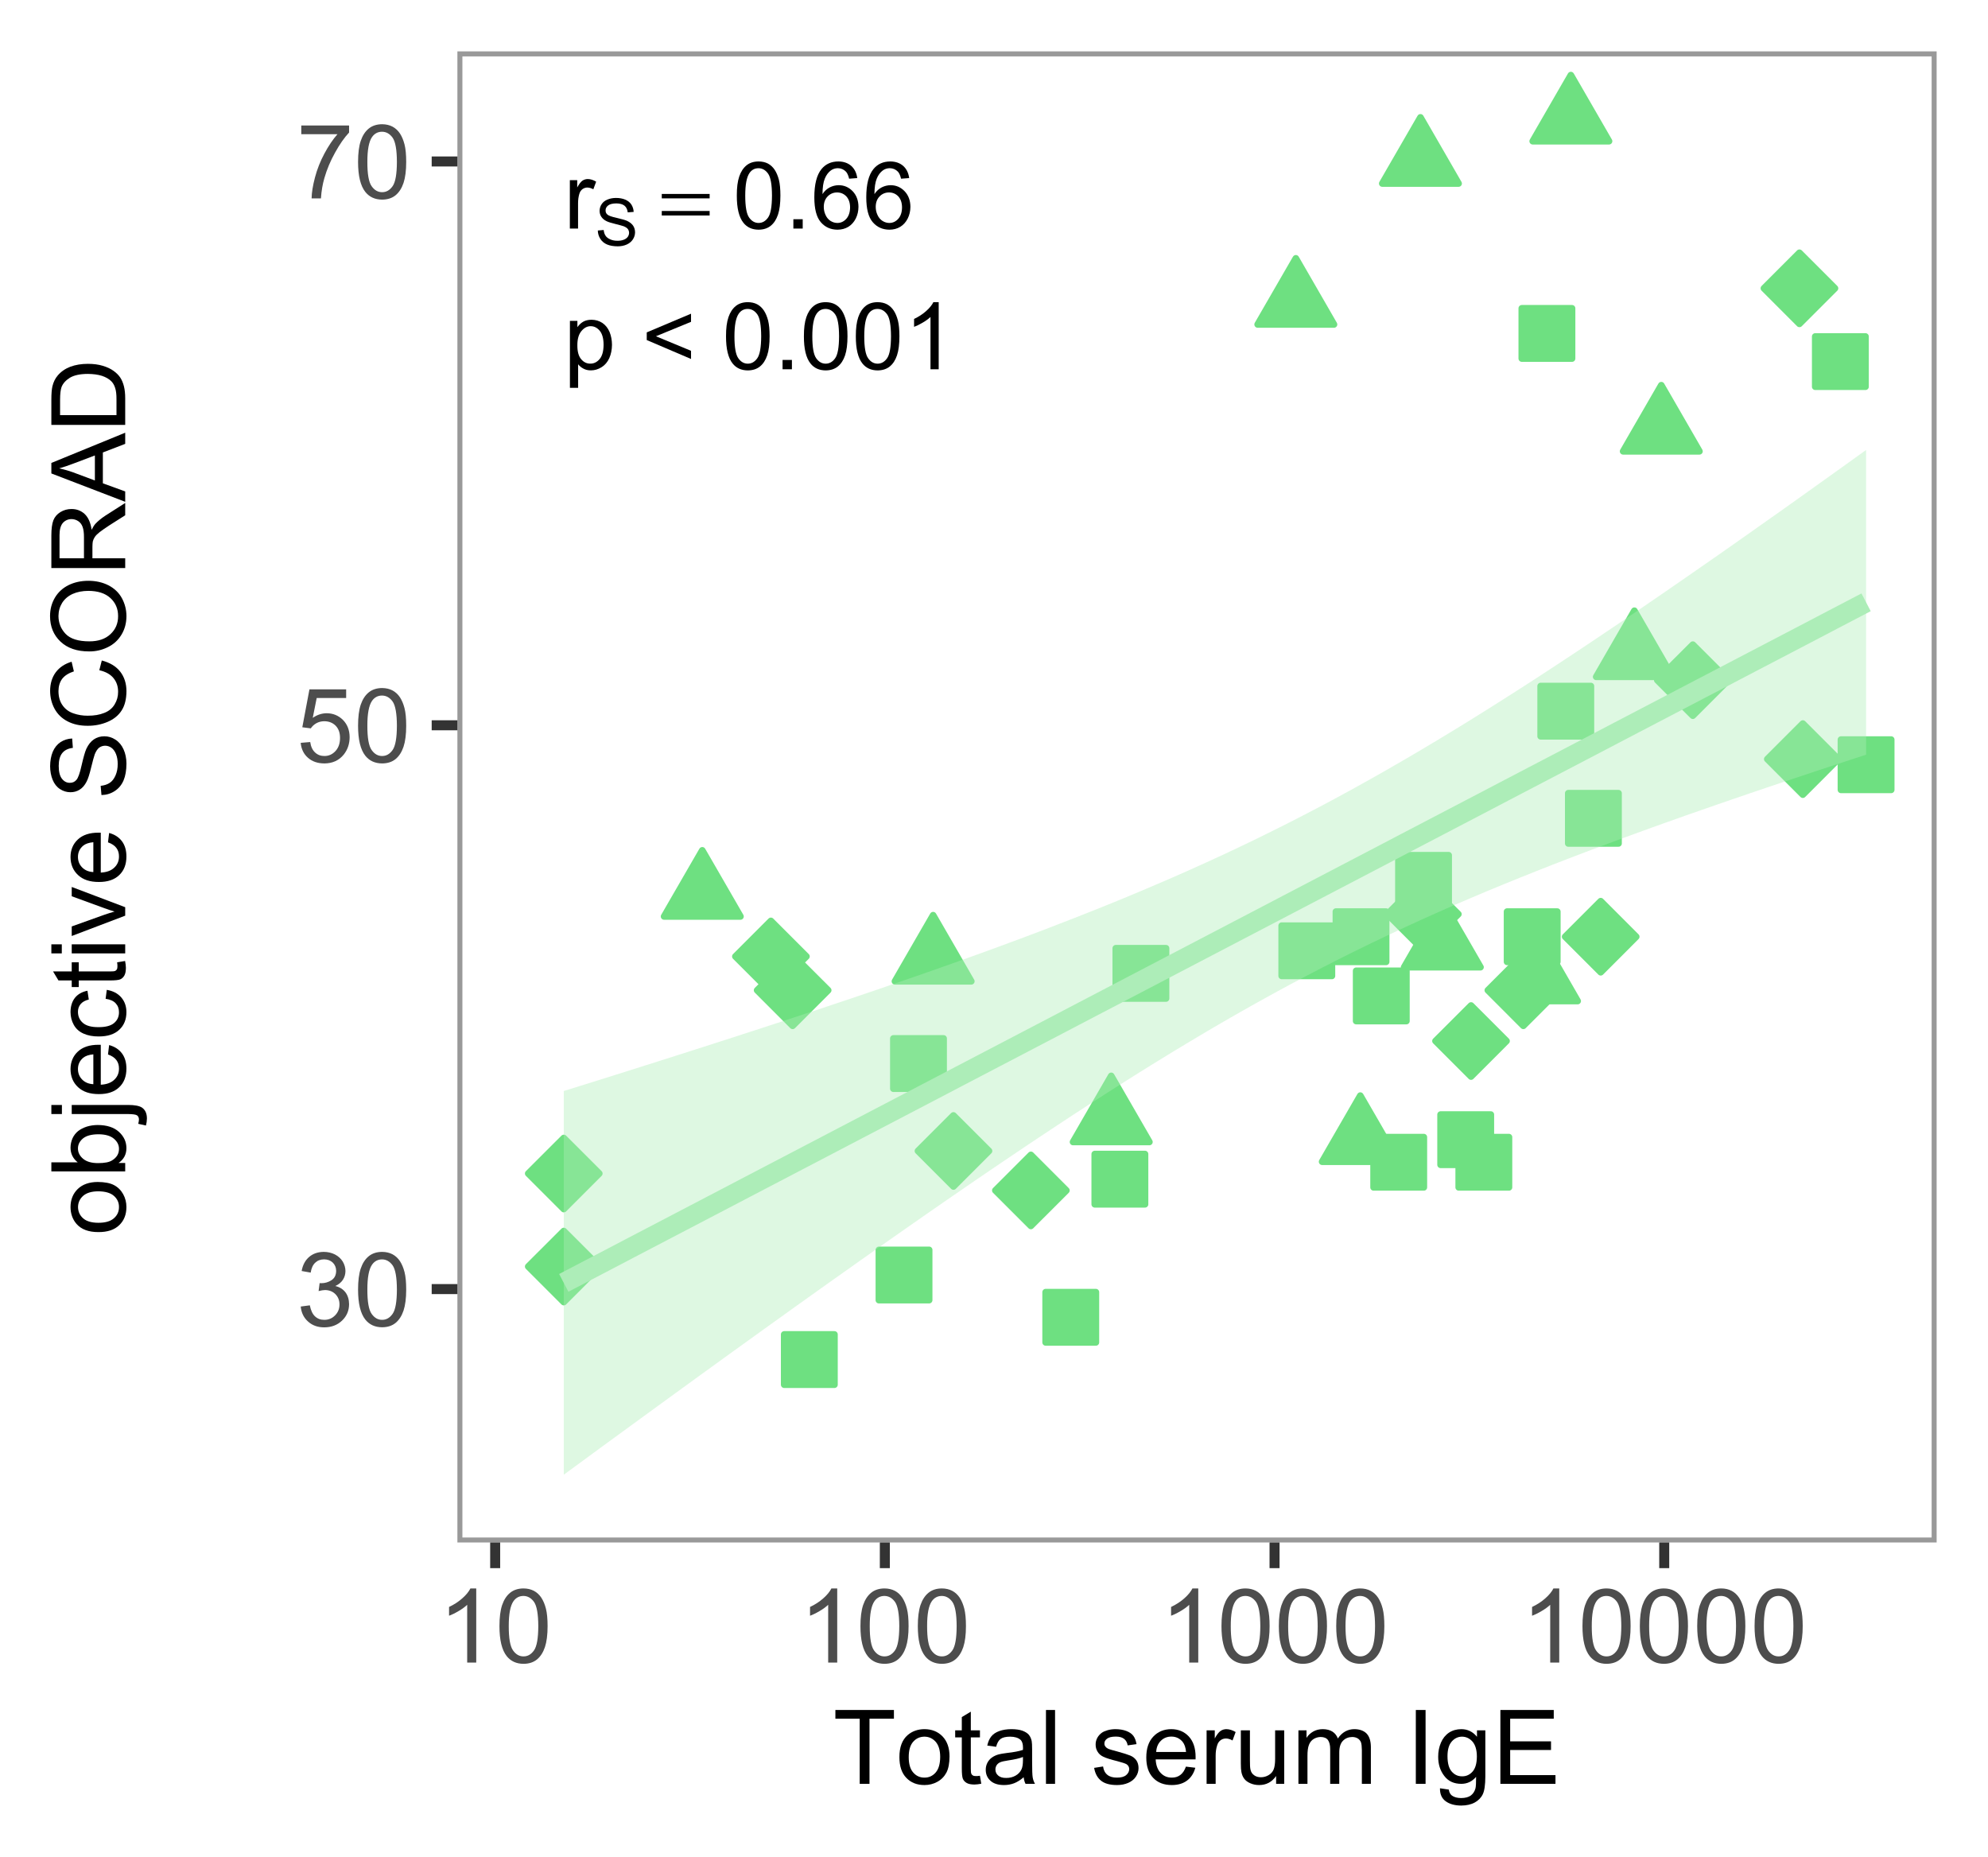 <?xml version="1.0" encoding="UTF-8"?>
<svg xmlns="http://www.w3.org/2000/svg" xmlns:xlink="http://www.w3.org/1999/xlink" width="212pt" height="198pt" viewBox="0 0 212 198" version="1.1">
<defs>
<g>
<symbol overflow="visible" id="glyph0-0">
<path style="stroke:none;" d="M 1.246 0 L 1.246 -6.223 L 6.223 -6.223 L 6.223 0 Z M 1.402 -0.156 L 6.07 -0.156 L 6.07 -6.07 L 1.402 -6.07 Z M 1.402 -0.156 "/>
</symbol>
<symbol overflow="visible" id="glyph0-1">
<path style="stroke:none;" d="M 0.648 0 L 0.648 -5.164 L 1.434 -5.164 L 1.434 -4.383 C 1.633 -4.746 1.816 -4.984 1.988 -5.105 C 2.156 -5.219 2.348 -5.277 2.555 -5.281 C 2.848 -5.277 3.145 -5.184 3.453 -5 L 3.152 -4.188 C 2.934 -4.309 2.719 -4.371 2.508 -4.375 C 2.316 -4.371 2.145 -4.312 1.992 -4.203 C 1.84 -4.086 1.73 -3.93 1.668 -3.727 C 1.57 -3.414 1.523 -3.07 1.523 -2.703 L 1.523 0 Z M 0.648 0 "/>
</symbol>
<symbol overflow="visible" id="glyph0-2">
<path style="stroke:none;" d="M 0.414 -3.516 C 0.41 -4.359 0.496 -5.035 0.672 -5.551 C 0.844 -6.059 1.102 -6.457 1.445 -6.738 C 1.785 -7.016 2.215 -7.152 2.738 -7.156 C 3.117 -7.152 3.453 -7.078 3.742 -6.926 C 4.027 -6.77 4.266 -6.547 4.457 -6.258 C 4.645 -5.969 4.793 -5.613 4.902 -5.199 C 5.008 -4.777 5.062 -4.219 5.062 -3.516 C 5.062 -2.68 4.977 -2.004 4.805 -1.488 C 4.633 -0.973 4.375 -0.574 4.031 -0.297 C 3.688 -0.02 3.254 0.117 2.738 0.121 C 2.047 0.117 1.508 -0.125 1.117 -0.617 C 0.645 -1.207 0.41 -2.176 0.414 -3.516 Z M 1.312 -3.516 C 1.312 -2.344 1.449 -1.562 1.723 -1.18 C 1.996 -0.789 2.332 -0.598 2.738 -0.598 C 3.137 -0.598 3.477 -0.789 3.75 -1.18 C 4.023 -1.566 4.16 -2.348 4.164 -3.516 C 4.16 -4.688 4.023 -5.465 3.75 -5.855 C 3.477 -6.238 3.133 -6.434 2.727 -6.434 C 2.32 -6.434 2 -6.262 1.766 -5.922 C 1.461 -5.484 1.312 -4.684 1.312 -3.516 Z M 1.312 -3.516 "/>
</symbol>
<symbol overflow="visible" id="glyph0-3">
<path style="stroke:none;" d="M 0.906 0 L 0.906 -0.996 L 1.902 -0.996 L 1.902 0 Z M 0.906 0 "/>
</symbol>
<symbol overflow="visible" id="glyph0-4">
<path style="stroke:none;" d="M 4.953 -5.383 L 4.086 -5.316 C 4.004 -5.656 3.895 -5.906 3.754 -6.062 C 3.516 -6.309 3.223 -6.434 2.879 -6.438 C 2.598 -6.434 2.355 -6.355 2.145 -6.203 C 1.867 -6 1.648 -5.707 1.492 -5.324 C 1.332 -4.938 1.25 -4.387 1.246 -3.676 C 1.453 -3.992 1.711 -4.23 2.02 -4.391 C 2.32 -4.543 2.641 -4.621 2.977 -4.625 C 3.559 -4.621 4.055 -4.406 4.465 -3.98 C 4.875 -3.547 5.078 -2.992 5.082 -2.316 C 5.078 -1.863 4.984 -1.449 4.793 -1.066 C 4.598 -0.684 4.332 -0.387 3.996 -0.184 C 3.66 0.02 3.277 0.117 2.848 0.121 C 2.117 0.117 1.52 -0.148 1.062 -0.684 C 0.602 -1.219 0.375 -2.102 0.375 -3.336 C 0.375 -4.711 0.629 -5.715 1.137 -6.34 C 1.582 -6.883 2.18 -7.152 2.934 -7.156 C 3.492 -7.152 3.949 -6.996 4.309 -6.684 C 4.664 -6.367 4.879 -5.934 4.953 -5.383 Z M 1.383 -2.309 C 1.383 -2.008 1.445 -1.719 1.574 -1.445 C 1.699 -1.168 1.879 -0.957 2.109 -0.812 C 2.34 -0.668 2.582 -0.598 2.836 -0.598 C 3.203 -0.598 3.52 -0.746 3.789 -1.043 C 4.051 -1.34 4.184 -1.746 4.188 -2.262 C 4.184 -2.754 4.051 -3.141 3.793 -3.426 C 3.527 -3.707 3.199 -3.848 2.801 -3.852 C 2.402 -3.848 2.066 -3.707 1.793 -3.426 C 1.52 -3.141 1.383 -2.77 1.383 -2.309 Z M 1.383 -2.309 "/>
</symbol>
<symbol overflow="visible" id="glyph0-5">
<path style="stroke:none;" d="M 0.656 1.98 L 0.656 -5.164 L 1.453 -5.164 L 1.453 -4.492 C 1.641 -4.754 1.852 -4.949 2.09 -5.082 C 2.324 -5.211 2.613 -5.277 2.953 -5.281 C 3.391 -5.277 3.777 -5.164 4.117 -4.941 C 4.453 -4.711 4.707 -4.391 4.883 -3.98 C 5.051 -3.562 5.137 -3.109 5.141 -2.621 C 5.137 -2.09 5.043 -1.613 4.855 -1.191 C 4.664 -0.766 4.387 -0.441 4.027 -0.219 C 3.664 0.008 3.285 0.117 2.887 0.117 C 2.594 0.117 2.332 0.059 2.102 -0.066 C 1.867 -0.188 1.676 -0.344 1.531 -0.535 L 1.531 1.98 Z M 1.449 -2.555 C 1.445 -1.887 1.582 -1.395 1.852 -1.078 C 2.121 -0.758 2.445 -0.598 2.828 -0.602 C 3.215 -0.598 3.547 -0.762 3.828 -1.094 C 4.102 -1.422 4.242 -1.934 4.246 -2.625 C 4.242 -3.281 4.105 -3.773 3.84 -4.102 C 3.566 -4.43 3.242 -4.594 2.867 -4.594 C 2.492 -4.594 2.164 -4.418 1.879 -4.07 C 1.59 -3.723 1.445 -3.219 1.449 -2.555 Z M 1.449 -2.555 "/>
</symbol>
<symbol overflow="visible" id="glyph0-6">
<path style="stroke:none;" d=""/>
</symbol>
<symbol overflow="visible" id="glyph0-7">
<path style="stroke:none;" d="M 0.543 -3.117 L 0.543 -3.934 L 5.266 -5.926 L 5.266 -5.059 L 1.523 -3.52 L 5.266 -1.969 L 5.266 -1.098 Z M 0.543 -3.117 "/>
</symbol>
<symbol overflow="visible" id="glyph0-8">
<path style="stroke:none;" d="M 3.711 0 L 2.836 0 L 2.836 -5.578 C 2.625 -5.375 2.348 -5.172 2.004 -4.973 C 1.66 -4.77 1.352 -4.621 1.086 -4.523 L 1.086 -5.367 C 1.57 -5.598 2 -5.875 2.367 -6.203 C 2.734 -6.527 2.992 -6.844 3.145 -7.156 L 3.711 -7.156 Z M 3.711 0 "/>
</symbol>
<symbol overflow="visible" id="glyph1-0">
<path style="stroke:none;" d="M 0.871 0 L 0.871 -4.355 L 4.355 -4.355 L 4.355 0 Z M 0.98 -0.109 L 4.246 -0.109 L 4.246 -4.246 L 0.98 -4.246 Z M 0.98 -0.109 "/>
</symbol>
<symbol overflow="visible" id="glyph1-1">
<path style="stroke:none;" d="M 0.312 -1.602 L 0.938 -1.656 C 0.965 -1.406 1.031 -1.203 1.141 -1.043 C 1.246 -0.883 1.414 -0.754 1.645 -0.656 C 1.867 -0.555 2.121 -0.504 2.41 -0.508 C 2.66 -0.504 2.883 -0.539 3.078 -0.617 C 3.266 -0.688 3.41 -0.793 3.508 -0.926 C 3.598 -1.059 3.645 -1.199 3.648 -1.355 C 3.645 -1.508 3.598 -1.645 3.512 -1.766 C 3.418 -1.879 3.27 -1.977 3.062 -2.059 C 2.926 -2.105 2.629 -2.188 2.176 -2.301 C 1.715 -2.41 1.395 -2.516 1.211 -2.613 C 0.973 -2.738 0.797 -2.891 0.68 -3.078 C 0.562 -3.258 0.504 -3.465 0.504 -3.699 C 0.504 -3.949 0.574 -4.188 0.719 -4.406 C 0.859 -4.625 1.066 -4.789 1.344 -4.902 C 1.617 -5.016 1.926 -5.074 2.262 -5.074 C 2.629 -5.074 2.953 -5.012 3.238 -4.895 C 3.52 -4.773 3.738 -4.602 3.891 -4.371 C 4.039 -4.137 4.121 -3.875 4.137 -3.586 L 3.504 -3.535 C 3.469 -3.848 3.352 -4.086 3.156 -4.25 C 2.957 -4.406 2.668 -4.488 2.289 -4.492 C 1.887 -4.488 1.594 -4.414 1.414 -4.273 C 1.227 -4.125 1.137 -3.949 1.141 -3.746 C 1.137 -3.562 1.203 -3.414 1.336 -3.301 C 1.461 -3.184 1.789 -3.066 2.328 -2.945 C 2.863 -2.824 3.234 -2.719 3.434 -2.629 C 3.723 -2.492 3.938 -2.32 4.078 -2.117 C 4.215 -1.91 4.281 -1.676 4.285 -1.41 C 4.281 -1.141 4.207 -0.891 4.055 -0.656 C 3.902 -0.422 3.684 -0.238 3.402 -0.109 C 3.117 0.02 2.797 0.082 2.441 0.086 C 1.984 0.082 1.605 0.02 1.305 -0.109 C 0.996 -0.238 0.758 -0.438 0.586 -0.703 C 0.414 -0.969 0.32 -1.266 0.312 -1.602 Z M 0.312 -1.602 "/>
</symbol>
<symbol overflow="visible" id="glyph2-0">
<path style="stroke:none;" d="M 0.5 0 L 0.5 -6.223 L 5.48 -6.223 L 5.48 0 Z M 0.656 -0.156 L 5.324 -0.156 L 5.324 -6.07 L 0.656 -6.07 Z M 0.656 -0.156 "/>
</symbol>
<symbol overflow="visible" id="glyph2-1">
<path style="stroke:none;" d="M 0.18 -3.691 L 5.285 -3.691 L 5.285 -3.219 L 0.18 -3.219 Z M 0.18 -1.875 L 5.285 -1.875 L 5.285 -1.395 L 0.18 -1.395 Z M 0.18 -1.875 "/>
</symbol>
<symbol overflow="visible" id="glyph3-0">
<path style="stroke:none;" d="M 1.375 0 L 1.375 -6.875 L 6.875 -6.875 L 6.875 0 Z M 1.547 -0.172 L 6.703 -0.172 L 6.703 -6.703 L 1.547 -6.703 Z M 1.547 -0.172 "/>
</symbol>
<symbol overflow="visible" id="glyph3-1">
<path style="stroke:none;" d="M 0.461 -2.078 L 1.43 -2.207 C 1.539 -1.656 1.727 -1.262 1.992 -1.023 C 2.258 -0.777 2.582 -0.656 2.969 -0.66 C 3.422 -0.656 3.805 -0.812 4.121 -1.133 C 4.434 -1.445 4.594 -1.836 4.594 -2.305 C 4.594 -2.742 4.445 -3.109 4.156 -3.402 C 3.863 -3.688 3.496 -3.832 3.051 -3.836 C 2.867 -3.832 2.641 -3.797 2.367 -3.727 L 2.477 -4.578 C 2.539 -4.566 2.59 -4.562 2.633 -4.566 C 3.039 -4.562 3.41 -4.672 3.742 -4.887 C 4.07 -5.102 4.234 -5.434 4.238 -5.883 C 4.234 -6.234 4.117 -6.527 3.879 -6.762 C 3.637 -6.992 3.324 -7.105 2.949 -7.109 C 2.566 -7.105 2.254 -6.988 2.008 -6.754 C 1.754 -6.516 1.594 -6.164 1.523 -5.695 L 0.559 -5.867 C 0.672 -6.508 0.941 -7.012 1.363 -7.371 C 1.781 -7.727 2.301 -7.902 2.926 -7.906 C 3.352 -7.902 3.75 -7.812 4.113 -7.629 C 4.473 -7.441 4.746 -7.188 4.941 -6.875 C 5.129 -6.555 5.227 -6.219 5.23 -5.859 C 5.227 -5.52 5.137 -5.207 4.957 -4.93 C 4.773 -4.648 4.504 -4.43 4.148 -4.266 C 4.609 -4.156 4.969 -3.93 5.23 -3.594 C 5.484 -3.254 5.613 -2.832 5.617 -2.324 C 5.613 -1.633 5.363 -1.051 4.863 -0.574 C 4.363 -0.098 3.73 0.141 2.965 0.141 C 2.273 0.141 1.699 -0.062 1.242 -0.477 C 0.785 -0.883 0.523 -1.418 0.461 -2.078 Z M 0.461 -2.078 "/>
</symbol>
<symbol overflow="visible" id="glyph3-2">
<path style="stroke:none;" d="M 0.457 -3.883 C 0.457 -4.812 0.551 -5.562 0.742 -6.133 C 0.934 -6.699 1.219 -7.137 1.598 -7.445 C 1.973 -7.75 2.449 -7.902 3.023 -7.906 C 3.445 -7.902 3.812 -7.816 4.133 -7.648 C 4.449 -7.477 4.715 -7.234 4.926 -6.914 C 5.133 -6.594 5.297 -6.203 5.414 -5.742 C 5.531 -5.281 5.59 -4.66 5.59 -3.883 C 5.59 -2.957 5.492 -2.211 5.305 -1.645 C 5.113 -1.078 4.832 -0.641 4.457 -0.332 C 4.078 -0.023 3.602 0.129 3.023 0.133 C 2.266 0.129 1.668 -0.141 1.234 -0.684 C 0.715 -1.336 0.457 -2.402 0.457 -3.883 Z M 1.449 -3.883 C 1.445 -2.59 1.598 -1.73 1.902 -1.301 C 2.203 -0.871 2.578 -0.656 3.023 -0.66 C 3.469 -0.656 3.84 -0.871 4.145 -1.305 C 4.441 -1.73 4.594 -2.59 4.598 -3.883 C 4.594 -5.176 4.441 -6.035 4.145 -6.465 C 3.84 -6.887 3.465 -7.102 3.012 -7.105 C 2.566 -7.102 2.211 -6.914 1.949 -6.543 C 1.613 -6.059 1.445 -5.172 1.449 -3.883 Z M 1.449 -3.883 "/>
</symbol>
<symbol overflow="visible" id="glyph3-3">
<path style="stroke:none;" d="M 0.457 -2.062 L 1.473 -2.148 C 1.543 -1.652 1.719 -1.281 1.996 -1.031 C 2.266 -0.781 2.594 -0.656 2.984 -0.66 C 3.445 -0.656 3.84 -0.832 4.168 -1.188 C 4.488 -1.535 4.652 -2 4.652 -2.582 C 4.652 -3.133 4.496 -3.566 4.188 -3.887 C 3.875 -4.203 3.469 -4.363 2.969 -4.367 C 2.656 -4.363 2.375 -4.293 2.125 -4.152 C 1.871 -4.008 1.676 -3.824 1.535 -3.605 L 0.629 -3.723 L 1.391 -7.766 L 5.305 -7.766 L 5.305 -6.844 L 2.164 -6.844 L 1.742 -4.727 C 2.211 -5.051 2.707 -5.215 3.227 -5.219 C 3.91 -5.215 4.488 -4.977 4.965 -4.504 C 5.434 -4.027 5.672 -3.414 5.676 -2.668 C 5.672 -1.953 5.465 -1.34 5.055 -0.82 C 4.547 -0.188 3.855 0.129 2.984 0.133 C 2.266 0.129 1.684 -0.07 1.234 -0.469 C 0.777 -0.867 0.52 -1.398 0.457 -2.062 Z M 0.457 -2.062 "/>
</symbol>
<symbol overflow="visible" id="glyph3-4">
<path style="stroke:none;" d="M 0.52 -6.844 L 0.52 -7.773 L 5.617 -7.773 L 5.617 -7.02 C 5.113 -6.484 4.617 -5.773 4.129 -4.891 C 3.633 -4.004 3.25 -3.094 2.984 -2.164 C 2.789 -1.5 2.668 -0.781 2.617 0 L 1.621 0 C 1.629 -0.617 1.75 -1.363 1.984 -2.246 C 2.215 -3.121 2.551 -3.969 2.988 -4.781 C 3.422 -5.594 3.883 -6.281 4.379 -6.844 Z M 0.52 -6.844 "/>
</symbol>
<symbol overflow="visible" id="glyph3-5">
<path style="stroke:none;" d="M 4.098 0 L 3.133 0 L 3.133 -6.16 C 2.895 -5.934 2.59 -5.711 2.215 -5.492 C 1.836 -5.266 1.496 -5.102 1.199 -4.996 L 1.199 -5.93 C 1.734 -6.184 2.207 -6.488 2.613 -6.852 C 3.02 -7.211 3.305 -7.562 3.477 -7.906 L 4.098 -7.906 Z M 4.098 0 "/>
</symbol>
<symbol overflow="visible" id="glyph3-6">
<path style="stroke:none;" d="M 2.852 0 L 2.852 -6.945 L 0.258 -6.945 L 0.258 -7.875 L 6.5 -7.875 L 6.5 -6.945 L 3.895 -6.945 L 3.895 0 Z M 2.852 0 "/>
</symbol>
<symbol overflow="visible" id="glyph3-7">
<path style="stroke:none;" d="M 0.367 -2.852 C 0.363 -3.906 0.656 -4.688 1.246 -5.199 C 1.734 -5.617 2.332 -5.828 3.039 -5.832 C 3.82 -5.828 4.461 -5.574 4.961 -5.062 C 5.457 -4.547 5.707 -3.836 5.711 -2.934 C 5.707 -2.195 5.598 -1.617 5.379 -1.199 C 5.156 -0.777 4.832 -0.449 4.414 -0.219 C 3.992 0.016 3.535 0.129 3.039 0.129 C 2.238 0.129 1.594 -0.125 1.105 -0.637 C 0.609 -1.148 0.363 -1.887 0.367 -2.852 Z M 1.359 -2.852 C 1.359 -2.121 1.516 -1.574 1.836 -1.211 C 2.152 -0.844 2.555 -0.66 3.039 -0.664 C 3.516 -0.66 3.914 -0.844 4.234 -1.211 C 4.551 -1.574 4.711 -2.133 4.715 -2.883 C 4.711 -3.586 4.551 -4.117 4.234 -4.484 C 3.91 -4.844 3.512 -5.027 3.039 -5.031 C 2.555 -5.027 2.152 -4.848 1.836 -4.488 C 1.516 -4.129 1.359 -3.582 1.359 -2.852 Z M 1.359 -2.852 "/>
</symbol>
<symbol overflow="visible" id="glyph3-8">
<path style="stroke:none;" d="M 2.836 -0.863 L 2.977 -0.012 C 2.703 0.043 2.457 0.07 2.246 0.074 C 1.891 0.07 1.621 0.02 1.43 -0.09 C 1.234 -0.199 1.098 -0.348 1.02 -0.527 C 0.941 -0.707 0.902 -1.086 0.902 -1.672 L 0.902 -4.953 L 0.195 -4.953 L 0.195 -5.703 L 0.902 -5.703 L 0.902 -7.117 L 1.863 -7.695 L 1.863 -5.703 L 2.836 -5.703 L 2.836 -4.953 L 1.863 -4.953 L 1.863 -1.617 C 1.863 -1.34 1.879 -1.16 1.914 -1.086 C 1.945 -1.004 2 -0.941 2.078 -0.898 C 2.152 -0.848 2.262 -0.824 2.41 -0.828 C 2.516 -0.824 2.66 -0.836 2.836 -0.863 Z M 2.836 -0.863 "/>
</symbol>
<symbol overflow="visible" id="glyph3-9">
<path style="stroke:none;" d="M 4.445 -0.703 C 4.086 -0.398 3.742 -0.184 3.414 -0.059 C 3.082 0.066 2.727 0.129 2.348 0.129 C 1.719 0.129 1.238 -0.023 0.902 -0.328 C 0.566 -0.633 0.398 -1.023 0.398 -1.504 C 0.398 -1.781 0.461 -2.035 0.586 -2.27 C 0.711 -2.496 0.875 -2.684 1.086 -2.824 C 1.289 -2.965 1.523 -3.07 1.781 -3.141 C 1.969 -3.191 2.254 -3.238 2.641 -3.289 C 3.418 -3.375 3.992 -3.488 4.367 -3.621 C 4.367 -3.754 4.371 -3.836 4.371 -3.871 C 4.371 -4.266 4.277 -4.543 4.098 -4.703 C 3.848 -4.918 3.48 -5.027 2.996 -5.031 C 2.539 -5.027 2.203 -4.949 1.988 -4.793 C 1.77 -4.633 1.609 -4.352 1.508 -3.949 L 0.562 -4.078 C 0.648 -4.48 0.789 -4.805 0.988 -5.055 C 1.184 -5.301 1.469 -5.492 1.844 -5.629 C 2.215 -5.762 2.645 -5.828 3.137 -5.832 C 3.621 -5.828 4.02 -5.773 4.324 -5.66 C 4.629 -5.543 4.852 -5.398 4.996 -5.227 C 5.137 -5.055 5.238 -4.836 5.297 -4.57 C 5.328 -4.406 5.344 -4.109 5.344 -3.68 L 5.344 -2.391 C 5.344 -1.492 5.363 -0.922 5.406 -0.684 C 5.445 -0.445 5.527 -0.219 5.648 0 L 4.641 0 C 4.539 -0.199 4.473 -0.434 4.445 -0.703 Z M 4.367 -2.863 C 4.012 -2.719 3.488 -2.598 2.789 -2.496 C 2.391 -2.438 2.105 -2.371 1.941 -2.301 C 1.773 -2.227 1.648 -2.121 1.562 -1.988 C 1.473 -1.848 1.43 -1.695 1.43 -1.531 C 1.43 -1.27 1.527 -1.055 1.723 -0.887 C 1.918 -0.711 2.203 -0.625 2.578 -0.629 C 2.949 -0.625 3.277 -0.707 3.57 -0.871 C 3.859 -1.031 4.074 -1.254 4.211 -1.543 C 4.312 -1.754 4.363 -2.078 4.367 -2.508 Z M 4.367 -2.863 "/>
</symbol>
<symbol overflow="visible" id="glyph3-10">
<path style="stroke:none;" d="M 0.703 0 L 0.703 -7.875 L 1.672 -7.875 L 1.672 0 Z M 0.703 0 "/>
</symbol>
<symbol overflow="visible" id="glyph3-11">
<path style="stroke:none;" d=""/>
</symbol>
<symbol overflow="visible" id="glyph3-12">
<path style="stroke:none;" d="M 0.34 -1.703 L 1.293 -1.852 C 1.344 -1.469 1.492 -1.172 1.742 -0.969 C 1.984 -0.762 2.328 -0.66 2.773 -0.664 C 3.211 -0.66 3.539 -0.75 3.758 -0.934 C 3.969 -1.113 4.078 -1.328 4.082 -1.574 C 4.078 -1.789 3.984 -1.961 3.797 -2.09 C 3.664 -2.172 3.332 -2.281 2.809 -2.418 C 2.098 -2.594 1.605 -2.75 1.332 -2.883 C 1.055 -3.012 0.848 -3.191 0.711 -3.422 C 0.566 -3.652 0.496 -3.906 0.5 -4.188 C 0.496 -4.441 0.555 -4.676 0.672 -4.895 C 0.785 -5.105 0.945 -5.289 1.148 -5.438 C 1.297 -5.547 1.5 -5.637 1.762 -5.715 C 2.02 -5.789 2.301 -5.828 2.602 -5.832 C 3.047 -5.828 3.438 -5.766 3.777 -5.637 C 4.113 -5.508 4.363 -5.332 4.527 -5.113 C 4.688 -4.891 4.797 -4.598 4.859 -4.234 L 3.914 -4.102 C 3.871 -4.395 3.746 -4.621 3.543 -4.789 C 3.336 -4.953 3.043 -5.039 2.668 -5.039 C 2.223 -5.039 1.906 -4.965 1.719 -4.816 C 1.523 -4.668 1.43 -4.496 1.434 -4.301 C 1.43 -4.176 1.469 -4.062 1.551 -3.965 C 1.629 -3.859 1.754 -3.773 1.922 -3.707 C 2.016 -3.668 2.301 -3.586 2.777 -3.461 C 3.461 -3.273 3.938 -3.121 4.207 -3.008 C 4.477 -2.891 4.688 -2.723 4.844 -2.504 C 4.996 -2.277 5.074 -2.004 5.074 -1.676 C 5.074 -1.352 4.98 -1.047 4.793 -0.766 C 4.605 -0.48 4.332 -0.262 3.98 -0.105 C 3.621 0.051 3.223 0.129 2.777 0.129 C 2.035 0.129 1.469 -0.023 1.082 -0.332 C 0.691 -0.641 0.445 -1.098 0.34 -1.703 Z M 0.34 -1.703 "/>
</symbol>
<symbol overflow="visible" id="glyph3-13">
<path style="stroke:none;" d="M 4.629 -1.836 L 5.629 -1.715 C 5.469 -1.125 5.176 -0.672 4.75 -0.352 C 4.324 -0.031 3.781 0.129 3.121 0.129 C 2.281 0.129 1.617 -0.125 1.133 -0.641 C 0.641 -1.152 0.398 -1.875 0.402 -2.805 C 0.398 -3.762 0.645 -4.504 1.145 -5.035 C 1.637 -5.562 2.277 -5.828 3.066 -5.832 C 3.824 -5.828 4.449 -5.57 4.934 -5.051 C 5.418 -4.531 5.66 -3.801 5.66 -2.863 C 5.66 -2.805 5.656 -2.719 5.656 -2.605 L 1.402 -2.605 C 1.434 -1.977 1.613 -1.496 1.934 -1.164 C 2.25 -0.828 2.645 -0.66 3.125 -0.664 C 3.477 -0.66 3.781 -0.754 4.031 -0.945 C 4.281 -1.129 4.48 -1.426 4.629 -1.836 Z M 1.457 -3.398 L 4.641 -3.398 C 4.598 -3.879 4.473 -4.238 4.273 -4.48 C 3.961 -4.852 3.562 -5.039 3.078 -5.039 C 2.629 -5.039 2.258 -4.891 1.957 -4.594 C 1.652 -4.297 1.484 -3.898 1.457 -3.398 Z M 1.457 -3.398 "/>
</symbol>
<symbol overflow="visible" id="glyph3-14">
<path style="stroke:none;" d="M 0.715 0 L 0.715 -5.703 L 1.586 -5.703 L 1.586 -4.84 C 1.805 -5.242 2.008 -5.508 2.199 -5.637 C 2.383 -5.766 2.59 -5.828 2.82 -5.832 C 3.141 -5.828 3.473 -5.727 3.812 -5.523 L 3.48 -4.625 C 3.242 -4.762 3.004 -4.832 2.773 -4.836 C 2.555 -4.832 2.363 -4.77 2.199 -4.645 C 2.027 -4.516 1.91 -4.34 1.844 -4.113 C 1.73 -3.77 1.676 -3.391 1.68 -2.984 L 1.68 0 Z M 0.715 0 "/>
</symbol>
<symbol overflow="visible" id="glyph3-15">
<path style="stroke:none;" d="M 4.465 0 L 4.465 -0.836 C 4.02 -0.191 3.414 0.129 2.652 0.129 C 2.312 0.129 2 0.066 1.711 -0.062 C 1.418 -0.191 1.199 -0.355 1.059 -0.551 C 0.914 -0.746 0.816 -0.984 0.762 -1.266 C 0.723 -1.453 0.703 -1.754 0.703 -2.172 L 0.703 -5.703 L 1.672 -5.703 L 1.672 -2.539 C 1.668 -2.031 1.688 -1.691 1.73 -1.52 C 1.785 -1.262 1.914 -1.062 2.113 -0.922 C 2.309 -0.773 2.555 -0.703 2.848 -0.703 C 3.137 -0.703 3.406 -0.777 3.66 -0.926 C 3.914 -1.074 4.094 -1.273 4.199 -1.531 C 4.305 -1.785 4.359 -2.16 4.359 -2.648 L 4.359 -5.703 L 5.328 -5.703 L 5.328 0 Z M 4.465 0 "/>
</symbol>
<symbol overflow="visible" id="glyph3-16">
<path style="stroke:none;" d="M 0.727 0 L 0.727 -5.703 L 1.59 -5.703 L 1.59 -4.902 C 1.766 -5.18 2.004 -5.406 2.305 -5.578 C 2.598 -5.746 2.938 -5.828 3.32 -5.832 C 3.738 -5.828 4.086 -5.742 4.359 -5.566 C 4.629 -5.391 4.816 -5.145 4.93 -4.836 C 5.379 -5.496 5.969 -5.828 6.691 -5.832 C 7.254 -5.828 7.688 -5.672 7.996 -5.363 C 8.297 -5.047 8.449 -4.566 8.453 -3.914 L 8.453 0 L 7.492 0 L 7.492 -3.594 C 7.488 -3.977 7.457 -4.254 7.398 -4.426 C 7.332 -4.594 7.219 -4.734 7.059 -4.84 C 6.891 -4.941 6.695 -4.992 6.477 -4.996 C 6.07 -4.992 5.738 -4.859 5.477 -4.594 C 5.211 -4.328 5.078 -3.898 5.082 -3.312 L 5.082 0 L 4.113 0 L 4.113 -3.707 C 4.113 -4.133 4.031 -4.453 3.875 -4.672 C 3.715 -4.883 3.461 -4.992 3.105 -4.996 C 2.832 -4.992 2.578 -4.922 2.348 -4.781 C 2.117 -4.637 1.949 -4.426 1.848 -4.152 C 1.738 -3.875 1.688 -3.477 1.691 -2.961 L 1.691 0 Z M 0.727 0 "/>
</symbol>
<symbol overflow="visible" id="glyph3-17">
<path style="stroke:none;" d="M 1.027 0 L 1.027 -7.875 L 2.066 -7.875 L 2.066 0 Z M 1.027 0 "/>
</symbol>
<symbol overflow="visible" id="glyph3-18">
<path style="stroke:none;" d="M 0.547 0.473 L 1.488 0.613 C 1.527 0.898 1.637 1.109 1.816 1.246 C 2.055 1.422 2.379 1.512 2.797 1.516 C 3.242 1.512 3.59 1.422 3.832 1.246 C 4.074 1.062 4.238 0.812 4.328 0.492 C 4.379 0.297 4.402 -0.113 4.398 -0.746 C 3.973 -0.246 3.445 0 2.82 0 C 2.031 0 1.426 -0.281 1 -0.848 C 0.566 -1.41 0.352 -2.09 0.355 -2.883 C 0.352 -3.426 0.449 -3.926 0.648 -4.391 C 0.844 -4.848 1.129 -5.203 1.504 -5.457 C 1.875 -5.703 2.316 -5.828 2.824 -5.832 C 3.496 -5.828 4.051 -5.559 4.492 -5.016 L 4.492 -5.703 L 5.383 -5.703 L 5.383 -0.773 C 5.379 0.113 5.289 0.742 5.109 1.113 C 4.93 1.484 4.641 1.777 4.25 1.992 C 3.855 2.207 3.375 2.312 2.805 2.316 C 2.121 2.312 1.57 2.16 1.152 1.855 C 0.734 1.547 0.531 1.086 0.547 0.473 Z M 1.348 -2.953 C 1.348 -2.203 1.496 -1.656 1.793 -1.316 C 2.09 -0.969 2.461 -0.797 2.91 -0.801 C 3.352 -0.797 3.723 -0.969 4.027 -1.312 C 4.324 -1.656 4.477 -2.191 4.48 -2.922 C 4.477 -3.617 4.32 -4.145 4.016 -4.5 C 3.703 -4.852 3.332 -5.027 2.895 -5.031 C 2.465 -5.027 2.098 -4.852 1.797 -4.508 C 1.496 -4.156 1.348 -3.641 1.348 -2.953 Z M 1.348 -2.953 "/>
</symbol>
<symbol overflow="visible" id="glyph3-19">
<path style="stroke:none;" d="M 0.871 0 L 0.871 -7.875 L 6.562 -7.875 L 6.562 -6.945 L 1.914 -6.945 L 1.914 -4.531 L 6.27 -4.531 L 6.27 -3.609 L 1.914 -3.609 L 1.914 -0.93 L 6.746 -0.93 L 6.746 0 Z M 0.871 0 "/>
</symbol>
<symbol overflow="visible" id="glyph4-0">
<path style="stroke:none;" d="M 0 -1.375 L -6.875 -1.375 L -6.875 -6.875 L 0 -6.875 Z M -0.172 -1.547 L -0.172 -6.703 L -6.703 -6.703 L -6.703 -1.547 Z M -0.172 -1.547 "/>
</symbol>
<symbol overflow="visible" id="glyph4-1">
<path style="stroke:none;" d="M -2.852 -0.367 C -3.906 -0.363 -4.688 -0.656 -5.199 -1.246 C -5.617 -1.734 -5.828 -2.332 -5.832 -3.039 C -5.828 -3.82 -5.574 -4.461 -5.062 -4.961 C -4.547 -5.457 -3.836 -5.707 -2.934 -5.711 C -2.195 -5.707 -1.617 -5.598 -1.199 -5.379 C -0.777 -5.156 -0.449 -4.832 -0.219 -4.414 C 0.016 -3.992 0.129 -3.535 0.129 -3.039 C 0.129 -2.238 -0.125 -1.594 -0.637 -1.105 C -1.148 -0.609 -1.887 -0.363 -2.852 -0.367 Z M -2.852 -1.359 C -2.121 -1.359 -1.574 -1.516 -1.211 -1.836 C -0.844 -2.152 -0.66 -2.555 -0.664 -3.039 C -0.66 -3.516 -0.844 -3.914 -1.211 -4.234 C -1.574 -4.551 -2.133 -4.711 -2.883 -4.715 C -3.586 -4.711 -4.117 -4.551 -4.484 -4.234 C -4.844 -3.91 -5.027 -3.512 -5.031 -3.039 C -5.027 -2.555 -4.848 -2.152 -4.488 -1.836 C -4.129 -1.516 -3.582 -1.359 -2.852 -1.359 Z M -2.852 -1.359 "/>
</symbol>
<symbol overflow="visible" id="glyph4-2">
<path style="stroke:none;" d="M 0 -1.617 L 0 -0.719 L -7.875 -0.719 L -7.875 -1.688 L -5.066 -1.688 C -5.574 -2.094 -5.828 -2.613 -5.832 -3.25 C -5.828 -3.598 -5.758 -3.93 -5.621 -4.246 C -5.477 -4.555 -5.277 -4.812 -5.023 -5.02 C -4.766 -5.219 -4.457 -5.379 -4.098 -5.496 C -3.73 -5.609 -3.344 -5.664 -2.938 -5.668 C -1.957 -5.664 -1.203 -5.422 -0.672 -4.941 C -0.137 -4.453 0.129 -3.875 0.129 -3.203 C 0.129 -2.527 -0.152 -2 -0.715 -1.617 Z M -2.895 -1.605 C -2.207 -1.605 -1.711 -1.699 -1.414 -1.887 C -0.91 -2.191 -0.66 -2.602 -0.664 -3.121 C -0.66 -3.539 -0.844 -3.902 -1.215 -4.215 C -1.578 -4.52 -2.125 -4.676 -2.855 -4.68 C -3.598 -4.676 -4.148 -4.527 -4.504 -4.234 C -4.859 -3.938 -5.039 -3.582 -5.039 -3.164 C -5.039 -2.742 -4.855 -2.375 -4.488 -2.066 C -4.121 -1.758 -3.59 -1.605 -2.895 -1.605 Z M -2.895 -1.605 "/>
</symbol>
<symbol overflow="visible" id="glyph4-3">
<path style="stroke:none;" d="M -6.75 -0.719 L -7.875 -0.719 L -7.875 -1.688 L -6.75 -1.688 Z M 2.211 0.504 L 1.391 0.324 C 1.438 0.125 1.465 -0.023 1.465 -0.133 C 1.465 -0.328 1.398 -0.477 1.27 -0.574 C 1.137 -0.668 0.809 -0.715 0.289 -0.719 L -5.703 -0.719 L -5.703 -1.688 L 0.312 -1.688 C 1.008 -1.688 1.496 -1.594 1.777 -1.414 C 2.133 -1.176 2.312 -0.789 2.316 -0.254 C 2.312 0.012 2.277 0.262 2.211 0.504 Z M 2.211 0.504 "/>
</symbol>
<symbol overflow="visible" id="glyph4-4">
<path style="stroke:none;" d="M -1.836 -4.629 L -1.715 -5.629 C -1.125 -5.469 -0.672 -5.176 -0.352 -4.75 C -0.031 -4.324 0.129 -3.781 0.129 -3.121 C 0.129 -2.281 -0.125 -1.617 -0.641 -1.133 C -1.152 -0.641 -1.875 -0.398 -2.805 -0.402 C -3.762 -0.398 -4.504 -0.645 -5.035 -1.145 C -5.562 -1.637 -5.828 -2.277 -5.832 -3.066 C -5.828 -3.824 -5.57 -4.449 -5.051 -4.934 C -4.531 -5.418 -3.801 -5.66 -2.863 -5.66 C -2.805 -5.66 -2.719 -5.656 -2.605 -5.656 L -2.605 -1.402 C -1.977 -1.434 -1.496 -1.613 -1.164 -1.934 C -0.828 -2.25 -0.66 -2.645 -0.664 -3.125 C -0.66 -3.477 -0.754 -3.781 -0.941 -4.031 C -1.125 -4.281 -1.422 -4.48 -1.836 -4.629 Z M -3.398 -1.457 L -3.398 -4.641 C -3.879 -4.598 -4.238 -4.473 -4.48 -4.273 C -4.852 -3.961 -5.039 -3.562 -5.039 -3.078 C -5.039 -2.629 -4.891 -2.258 -4.594 -1.957 C -4.297 -1.652 -3.898 -1.484 -3.398 -1.457 Z M -3.398 -1.457 "/>
</symbol>
<symbol overflow="visible" id="glyph4-5">
<path style="stroke:none;" d="M -2.09 -4.445 L -1.965 -5.398 C -1.309 -5.289 -0.797 -5.023 -0.426 -4.598 C -0.055 -4.168 0.129 -3.645 0.129 -3.023 C 0.129 -2.242 -0.125 -1.613 -0.637 -1.141 C -1.145 -0.664 -1.875 -0.426 -2.832 -0.43 C -3.441 -0.426 -3.98 -0.527 -4.445 -0.734 C -4.906 -0.938 -5.254 -1.25 -5.484 -1.668 C -5.715 -2.082 -5.828 -2.535 -5.832 -3.031 C -5.828 -3.645 -5.672 -4.152 -5.363 -4.547 C -5.047 -4.941 -4.602 -5.191 -4.027 -5.305 L -3.883 -4.367 C -4.262 -4.273 -4.551 -4.117 -4.746 -3.891 C -4.941 -3.664 -5.039 -3.387 -5.039 -3.066 C -5.039 -2.574 -4.863 -2.18 -4.516 -1.879 C -4.164 -1.57 -3.613 -1.418 -2.859 -1.422 C -2.09 -1.418 -1.531 -1.566 -1.184 -1.863 C -0.836 -2.156 -0.66 -2.539 -0.664 -3.012 C -0.66 -3.391 -0.777 -3.707 -1.012 -3.961 C -1.242 -4.215 -1.602 -4.375 -2.09 -4.445 Z M -2.09 -4.445 "/>
</symbol>
<symbol overflow="visible" id="glyph4-6">
<path style="stroke:none;" d="M -0.863 -2.836 L -0.012 -2.977 C 0.043 -2.703 0.07 -2.457 0.074 -2.246 C 0.07 -1.891 0.02 -1.621 -0.09 -1.43 C -0.199 -1.234 -0.348 -1.098 -0.527 -1.02 C -0.707 -0.941 -1.086 -0.902 -1.672 -0.902 L -4.953 -0.902 L -4.953 -0.195 L -5.703 -0.195 L -5.703 -0.902 L -7.117 -0.902 L -7.695 -1.863 L -5.703 -1.863 L -5.703 -2.836 L -4.953 -2.836 L -4.953 -1.863 L -1.617 -1.863 C -1.34 -1.863 -1.16 -1.879 -1.082 -1.914 C -1 -1.945 -0.938 -2 -0.895 -2.078 C -0.848 -2.152 -0.824 -2.262 -0.828 -2.41 C -0.824 -2.516 -0.836 -2.66 -0.863 -2.836 Z M -0.863 -2.836 "/>
</symbol>
<symbol overflow="visible" id="glyph4-7">
<path style="stroke:none;" d="M -6.762 -0.73 L -7.875 -0.73 L -7.875 -1.699 L -6.762 -1.699 Z M 0 -0.73 L -5.703 -0.73 L -5.703 -1.699 L 0 -1.695 Z M 0 -0.73 "/>
</symbol>
<symbol overflow="visible" id="glyph4-8">
<path style="stroke:none;" d="M 0 -2.309 L -5.703 -0.141 L -5.703 -1.16 L -2.289 -2.383 C -1.918 -2.512 -1.535 -2.633 -1.137 -2.75 C -1.438 -2.832 -1.797 -2.953 -2.223 -3.109 L -5.703 -4.379 L -5.703 -5.371 L 0 -3.211 Z M 0 -2.309 "/>
</symbol>
<symbol overflow="visible" id="glyph4-9">
<path style="stroke:none;" d=""/>
</symbol>
<symbol overflow="visible" id="glyph4-10">
<path style="stroke:none;" d="M -2.531 -0.496 L -2.617 -1.477 C -2.219 -1.523 -1.895 -1.629 -1.645 -1.801 C -1.391 -1.969 -1.188 -2.234 -1.031 -2.594 C -0.875 -2.949 -0.797 -3.352 -0.801 -3.805 C -0.797 -4.195 -0.855 -4.547 -0.977 -4.855 C -1.094 -5.156 -1.258 -5.383 -1.465 -5.535 C -1.668 -5.68 -1.891 -5.754 -2.137 -5.758 C -2.383 -5.754 -2.598 -5.684 -2.785 -5.543 C -2.965 -5.398 -3.121 -5.16 -3.25 -4.836 C -3.328 -4.617 -3.457 -4.148 -3.633 -3.43 C -3.805 -2.703 -3.969 -2.199 -4.125 -1.914 C -4.32 -1.535 -4.562 -1.254 -4.859 -1.07 C -5.148 -0.887 -5.477 -0.797 -5.84 -0.797 C -6.234 -0.797 -6.605 -0.906 -6.953 -1.133 C -7.297 -1.355 -7.559 -1.688 -7.738 -2.121 C -7.914 -2.555 -8.004 -3.035 -8.008 -3.566 C -8.004 -4.148 -7.91 -4.664 -7.727 -5.109 C -7.535 -5.555 -7.258 -5.898 -6.895 -6.141 C -6.527 -6.379 -6.113 -6.508 -5.656 -6.527 L -5.582 -5.527 C -6.078 -5.469 -6.453 -5.289 -6.707 -4.98 C -6.961 -4.668 -7.09 -4.211 -7.09 -3.609 C -7.09 -2.977 -6.973 -2.516 -6.742 -2.23 C -6.512 -1.941 -6.234 -1.797 -5.906 -1.801 C -5.625 -1.797 -5.391 -1.898 -5.211 -2.105 C -5.023 -2.301 -4.836 -2.824 -4.648 -3.676 C -4.453 -4.52 -4.289 -5.102 -4.148 -5.418 C -3.934 -5.875 -3.664 -6.215 -3.34 -6.434 C -3.016 -6.652 -2.641 -6.762 -2.223 -6.762 C -1.801 -6.762 -1.406 -6.641 -1.039 -6.402 C -0.664 -6.16 -0.379 -5.816 -0.176 -5.367 C 0.027 -4.918 0.129 -4.41 0.133 -3.852 C 0.129 -3.133 0.027 -2.535 -0.176 -2.059 C -0.383 -1.574 -0.695 -1.199 -1.113 -0.926 C -1.531 -0.652 -2.004 -0.508 -2.531 -0.496 Z M -2.531 -0.496 "/>
</symbol>
<symbol overflow="visible" id="glyph4-11">
<path style="stroke:none;" d="M -2.762 -6.469 L -2.496 -7.508 C -1.641 -7.285 -0.988 -6.895 -0.539 -6.328 C -0.094 -5.758 0.129 -5.062 0.133 -4.25 C 0.129 -3.398 -0.039 -2.707 -0.383 -2.176 C -0.727 -1.641 -1.227 -1.238 -1.883 -0.961 C -2.535 -0.684 -3.242 -0.543 -3.996 -0.547 C -4.816 -0.543 -5.531 -0.699 -6.141 -1.016 C -6.75 -1.328 -7.211 -1.777 -7.531 -2.355 C -7.844 -2.934 -8.004 -3.57 -8.008 -4.266 C -8.004 -5.051 -7.805 -5.711 -7.406 -6.25 C -7.004 -6.785 -6.438 -7.16 -5.715 -7.375 L -5.473 -6.348 C -6.043 -6.16 -6.457 -5.895 -6.723 -5.551 C -6.98 -5.199 -7.113 -4.766 -7.117 -4.242 C -7.113 -3.637 -6.969 -3.129 -6.68 -2.727 C -6.391 -2.316 -6 -2.031 -5.512 -1.867 C -5.023 -1.699 -4.52 -1.617 -4 -1.621 C -3.328 -1.617 -2.742 -1.715 -2.246 -1.914 C -1.746 -2.105 -1.375 -2.41 -1.129 -2.824 C -0.879 -3.234 -0.754 -3.68 -0.758 -4.164 C -0.754 -4.746 -0.922 -5.238 -1.262 -5.645 C -1.594 -6.043 -2.094 -6.32 -2.762 -6.469 Z M -2.762 -6.469 "/>
</symbol>
<symbol overflow="visible" id="glyph4-12">
<path style="stroke:none;" d="M -3.836 -0.531 C -5.141 -0.527 -6.164 -0.879 -6.906 -1.582 C -7.645 -2.285 -8.016 -3.191 -8.016 -4.301 C -8.016 -5.027 -7.84 -5.684 -7.492 -6.27 C -7.145 -6.852 -6.66 -7.293 -6.039 -7.602 C -5.418 -7.906 -4.715 -8.062 -3.926 -8.062 C -3.125 -8.062 -2.41 -7.898 -1.781 -7.578 C -1.148 -7.25 -0.672 -6.793 -0.352 -6.207 C -0.031 -5.613 0.129 -4.977 0.133 -4.297 C 0.129 -3.551 -0.047 -2.891 -0.402 -2.309 C -0.758 -1.723 -1.246 -1.277 -1.867 -0.98 C -2.484 -0.676 -3.141 -0.527 -3.836 -0.531 Z M -3.82 -1.605 C -2.867 -1.605 -2.117 -1.859 -1.574 -2.371 C -1.027 -2.879 -0.754 -3.52 -0.758 -4.293 C -0.754 -5.074 -1.031 -5.719 -1.582 -6.227 C -2.133 -6.73 -2.914 -6.984 -3.93 -6.988 C -4.57 -6.984 -5.129 -6.875 -5.609 -6.66 C -6.086 -6.441 -6.457 -6.125 -6.723 -5.711 C -6.98 -5.293 -7.113 -4.824 -7.117 -4.309 C -7.113 -3.566 -6.859 -2.934 -6.355 -2.402 C -5.848 -1.871 -5.004 -1.605 -3.82 -1.605 Z M -3.82 -1.605 "/>
</symbol>
<symbol overflow="visible" id="glyph4-13">
<path style="stroke:none;" d="M 0 -0.863 L -7.875 -0.863 L -7.875 -4.355 C -7.875 -5.055 -7.801 -5.59 -7.66 -5.957 C -7.516 -6.32 -7.266 -6.613 -6.91 -6.832 C -6.551 -7.051 -6.156 -7.16 -5.727 -7.16 C -5.164 -7.16 -4.695 -6.977 -4.312 -6.617 C -3.93 -6.25 -3.684 -5.691 -3.582 -4.941 C -3.445 -5.215 -3.316 -5.426 -3.191 -5.57 C -2.906 -5.871 -2.559 -6.16 -2.145 -6.434 L 0 -7.805 L 0 -6.492 L -1.637 -5.453 C -2.105 -5.145 -2.469 -4.895 -2.723 -4.699 C -2.969 -4.504 -3.145 -4.328 -3.246 -4.172 C -3.348 -4.016 -3.418 -3.855 -3.457 -3.695 C -3.48 -3.574 -3.492 -3.383 -3.496 -3.117 L -3.496 -1.906 L 0 -1.906 Z M -4.398 -1.906 L -4.398 -4.148 C -4.395 -4.621 -4.445 -4.992 -4.547 -5.262 C -4.645 -5.531 -4.801 -5.734 -5.02 -5.875 C -5.234 -6.012 -5.469 -6.082 -5.727 -6.086 C -6.094 -6.082 -6.402 -5.945 -6.645 -5.68 C -6.883 -5.406 -7 -4.98 -7.004 -4.398 L -7.004 -1.906 Z M -4.398 -1.906 "/>
</symbol>
<symbol overflow="visible" id="glyph4-14">
<path style="stroke:none;" d="M 0 0.016 L -7.875 -3.008 L -7.875 -4.129 L 0 -7.352 L 0 -6.164 L -2.383 -5.246 L -2.383 -1.957 L 0 -1.09 Z M -3.234 -2.258 L -3.234 -4.926 L -5.414 -4.102 C -6.074 -3.852 -6.617 -3.664 -7.047 -3.547 C -6.539 -3.441 -6.039 -3.301 -5.543 -3.121 Z M -3.234 -2.258 "/>
</symbol>
<symbol overflow="visible" id="glyph4-15">
<path style="stroke:none;" d="M 0 -0.848 L -7.875 -0.848 L -7.875 -3.562 C -7.875 -4.172 -7.836 -4.637 -7.762 -4.965 C -7.656 -5.41 -7.469 -5.797 -7.195 -6.117 C -6.844 -6.531 -6.395 -6.84 -5.852 -7.051 C -5.301 -7.254 -4.676 -7.359 -3.98 -7.359 C -3.379 -7.359 -2.848 -7.289 -2.387 -7.148 C -1.922 -7.008 -1.543 -6.828 -1.242 -6.609 C -0.938 -6.391 -0.699 -6.152 -0.527 -5.895 C -0.355 -5.633 -0.223 -5.316 -0.133 -4.953 C -0.043 -4.586 0 -4.168 0 -3.691 Z M -0.93 -1.891 L -0.93 -3.57 C -0.926 -4.086 -0.973 -4.496 -1.074 -4.793 C -1.168 -5.09 -1.305 -5.324 -1.48 -5.5 C -1.727 -5.746 -2.059 -5.938 -2.477 -6.078 C -2.895 -6.211 -3.402 -6.281 -3.996 -6.285 C -4.816 -6.281 -5.449 -6.145 -5.895 -5.879 C -6.336 -5.605 -6.633 -5.277 -6.785 -4.895 C -6.891 -4.609 -6.941 -4.16 -6.945 -3.547 L -6.945 -1.891 Z M -0.93 -1.891 "/>
</symbol>
</g>
<clipPath id="clip1">
  <path d="M 48.777 5.48 L 206.523 5.48 L 206.523 164.473 L 48.777 164.473 Z M 48.777 5.48 "/>
</clipPath>
</defs>
<g id="surface16">
<rect x="0" y="0" width="212" height="198" style="fill:rgb(100%,100%,100%);fill-opacity:1;stroke:none;"/>
<rect x="0" y="0" width="212" height="198" style="fill:rgb(100%,100%,100%);fill-opacity:1;stroke:none;"/>
<path style="fill:none;stroke-width:1.067;stroke-linecap:round;stroke-linejoin:round;stroke:rgb(100%,100%,100%);stroke-opacity:1;stroke-miterlimit:10;" d="M 0 198 L 212 198 L 212 0 L 0 0 Z M 0 198 "/>
<path style="fill-rule:nonzero;fill:rgb(43.137%,87.843%,50.588%);fill-opacity:1;stroke-width:0.709;stroke-linecap:round;stroke-linejoin:round;stroke:rgb(43.137%,87.843%,50.588%);stroke-opacity:1;stroke-miterlimit:10;" d="M 153.625 124.199 L 158.98 124.199 L 158.98 118.844 L 153.625 118.844 Z M 153.625 124.199 "/>
<path style="fill-rule:nonzero;fill:rgb(43.137%,87.843%,50.588%);fill-opacity:1;stroke-width:0.709;stroke-linecap:round;stroke-linejoin:round;stroke:rgb(43.137%,87.843%,50.588%);stroke-opacity:1;stroke-miterlimit:10;" d="M 196.32 84.219 L 201.676 84.219 L 201.676 78.863 L 196.32 78.863 Z M 196.32 84.219 "/>
<path style="fill-rule:nonzero;fill:rgb(43.137%,87.843%,50.588%);fill-opacity:1;stroke-width:0.709;stroke-linecap:round;stroke-linejoin:round;stroke:rgb(43.137%,87.843%,50.588%);stroke-opacity:1;stroke-miterlimit:10;" d="M 153.809 96.082 L 157.879 103.129 L 149.738 103.129 Z M 153.809 96.082 "/>
<path style="fill-rule:nonzero;fill:rgb(43.137%,87.843%,50.588%);fill-opacity:1;stroke-width:0.709;stroke-linecap:round;stroke-linejoin:round;stroke:rgb(43.137%,87.843%,50.588%);stroke-opacity:1;stroke-miterlimit:10;" d="M 193.578 41.234 L 198.934 41.234 L 198.934 35.879 L 193.578 35.879 Z M 193.578 41.234 "/>
<path style="fill-rule:nonzero;fill:rgb(43.137%,87.843%,50.588%);fill-opacity:1;stroke-width:0.709;stroke-linecap:round;stroke-linejoin:round;stroke:rgb(43.137%,87.843%,50.588%);stroke-opacity:1;stroke-miterlimit:10;" d="M 60.121 138.836 L 63.906 135.047 L 60.121 131.262 L 56.332 135.047 Z M 60.121 138.836 "/>
<path style="fill-rule:nonzero;fill:rgb(43.137%,87.843%,50.588%);fill-opacity:1;stroke-width:0.709;stroke-linecap:round;stroke-linejoin:round;stroke:rgb(43.137%,87.843%,50.588%);stroke-opacity:1;stroke-miterlimit:10;" d="M 84.527 109.379 L 88.316 105.59 L 84.527 101.805 L 80.742 105.59 Z M 84.527 109.379 "/>
<path style="fill-rule:nonzero;fill:rgb(43.137%,87.843%,50.588%);fill-opacity:1;stroke-width:0.709;stroke-linecap:round;stroke-linejoin:round;stroke:rgb(43.137%,87.843%,50.588%);stroke-opacity:1;stroke-miterlimit:10;" d="M 167.242 89.934 L 172.598 89.934 L 172.598 84.578 L 167.242 84.578 Z M 167.242 89.934 "/>
<path style="fill-rule:nonzero;fill:rgb(43.137%,87.843%,50.588%);fill-opacity:1;stroke-width:0.709;stroke-linecap:round;stroke-linejoin:round;stroke:rgb(43.137%,87.843%,50.588%);stroke-opacity:1;stroke-miterlimit:10;" d="M 99.508 97.586 L 103.578 104.633 L 95.438 104.633 Z M 99.508 97.586 "/>
<path style="fill-rule:nonzero;fill:rgb(43.137%,87.843%,50.588%);fill-opacity:1;stroke-width:0.709;stroke-linecap:round;stroke-linejoin:round;stroke:rgb(43.137%,87.843%,50.588%);stroke-opacity:1;stroke-miterlimit:10;" d="M 160.715 102.559 L 166.07 102.559 L 166.07 97.203 L 160.715 97.203 Z M 160.715 102.559 "/>
<path style="fill-rule:nonzero;fill:rgb(43.137%,87.843%,50.588%);fill-opacity:1;stroke-width:0.709;stroke-linecap:round;stroke-linejoin:round;stroke:rgb(43.137%,87.843%,50.588%);stroke-opacity:1;stroke-miterlimit:10;" d="M 109.934 130.719 L 113.719 126.934 L 109.934 123.145 L 106.145 126.934 Z M 109.934 130.719 "/>
<path style="fill-rule:nonzero;fill:rgb(43.137%,87.843%,50.588%);fill-opacity:1;stroke-width:0.709;stroke-linecap:round;stroke-linejoin:round;stroke:rgb(43.137%,87.843%,50.588%);stroke-opacity:1;stroke-miterlimit:10;" d="M 145.062 116.824 L 149.133 123.871 L 140.992 123.871 Z M 145.062 116.824 "/>
<path style="fill-rule:nonzero;fill:rgb(43.137%,87.843%,50.588%);fill-opacity:1;stroke-width:0.709;stroke-linecap:round;stroke-linejoin:round;stroke:rgb(43.137%,87.843%,50.588%);stroke-opacity:1;stroke-miterlimit:10;" d="M 116.746 128.41 L 122.102 128.41 L 122.102 123.055 L 116.746 123.055 Z M 116.746 128.41 "/>
<path style="fill-rule:nonzero;fill:rgb(43.137%,87.843%,50.588%);fill-opacity:1;stroke-width:0.709;stroke-linecap:round;stroke-linejoin:round;stroke:rgb(43.137%,87.843%,50.588%);stroke-opacity:1;stroke-miterlimit:10;" d="M 180.523 76.312 L 184.309 72.523 L 180.523 68.738 L 176.734 72.523 Z M 180.523 76.312 "/>
<path style="fill-rule:nonzero;fill:rgb(43.137%,87.843%,50.588%);fill-opacity:1;stroke-width:0.709;stroke-linecap:round;stroke-linejoin:round;stroke:rgb(43.137%,87.843%,50.588%);stroke-opacity:1;stroke-miterlimit:10;" d="M 118.988 106.465 L 124.344 106.465 L 124.344 101.109 L 118.988 101.109 Z M 118.988 106.465 "/>
<path style="fill-rule:nonzero;fill:rgb(43.137%,87.843%,50.588%);fill-opacity:1;stroke-width:0.709;stroke-linecap:round;stroke-linejoin:round;stroke:rgb(43.137%,87.843%,50.588%);stroke-opacity:1;stroke-miterlimit:10;" d="M 192.254 84.73 L 196.039 80.941 L 192.254 77.152 L 188.465 80.941 Z M 192.254 84.73 "/>
<path style="fill-rule:nonzero;fill:rgb(43.137%,87.843%,50.588%);fill-opacity:1;stroke-width:0.709;stroke-linecap:round;stroke-linejoin:round;stroke:rgb(43.137%,87.843%,50.588%);stroke-opacity:1;stroke-miterlimit:10;" d="M 146.48 126.605 L 151.836 126.605 L 151.836 121.25 L 146.48 121.25 Z M 146.48 126.605 "/>
<path style="fill-rule:nonzero;fill:rgb(43.137%,87.843%,50.588%);fill-opacity:1;stroke-width:0.709;stroke-linecap:round;stroke-linejoin:round;stroke:rgb(43.137%,87.843%,50.588%);stroke-opacity:1;stroke-miterlimit:10;" d="M 118.5 114.719 L 122.57 121.766 L 114.43 121.766 Z M 118.5 114.719 "/>
<path style="fill-rule:nonzero;fill:rgb(43.137%,87.843%,50.588%);fill-opacity:1;stroke-width:0.709;stroke-linecap:round;stroke-linejoin:round;stroke:rgb(43.137%,87.843%,50.588%);stroke-opacity:1;stroke-miterlimit:10;" d="M 174.289 65.121 L 178.359 72.168 L 170.219 72.168 Z M 174.289 65.121 "/>
<path style="fill-rule:nonzero;fill:rgb(43.137%,87.843%,50.588%);fill-opacity:1;stroke-width:0.709;stroke-linecap:round;stroke-linejoin:round;stroke:rgb(43.137%,87.843%,50.588%);stroke-opacity:1;stroke-miterlimit:10;" d="M 74.891 90.672 L 78.961 97.719 L 70.82 97.719 Z M 74.891 90.672 "/>
<path style="fill-rule:nonzero;fill:rgb(43.137%,87.843%,50.588%);fill-opacity:1;stroke-width:0.709;stroke-linecap:round;stroke-linejoin:round;stroke:rgb(43.137%,87.843%,50.588%);stroke-opacity:1;stroke-miterlimit:10;" d="M 177.16 41.074 L 181.227 48.121 L 173.09 48.121 Z M 177.16 41.074 "/>
<path style="fill-rule:nonzero;fill:rgb(43.137%,87.843%,50.588%);fill-opacity:1;stroke-width:0.709;stroke-linecap:round;stroke-linejoin:round;stroke:rgb(43.137%,87.843%,50.588%);stroke-opacity:1;stroke-miterlimit:10;" d="M 164.297 78.508 L 169.652 78.508 L 169.652 73.152 L 164.297 73.152 Z M 164.297 78.508 "/>
<path style="fill-rule:nonzero;fill:rgb(43.137%,87.843%,50.588%);fill-opacity:1;stroke-width:0.709;stroke-linecap:round;stroke-linejoin:round;stroke:rgb(43.137%,87.843%,50.588%);stroke-opacity:1;stroke-miterlimit:10;" d="M 151.477 12.516 L 155.543 19.566 L 147.406 19.566 Z M 151.477 12.516 "/>
<path style="fill-rule:nonzero;fill:rgb(43.137%,87.843%,50.588%);fill-opacity:1;stroke-width:0.709;stroke-linecap:round;stroke-linejoin:round;stroke:rgb(43.137%,87.843%,50.588%);stroke-opacity:1;stroke-miterlimit:10;" d="M 144.621 108.871 L 149.977 108.871 L 149.977 103.516 L 144.621 103.516 Z M 144.621 108.871 "/>
<path style="fill-rule:nonzero;fill:rgb(43.137%,87.843%,50.588%);fill-opacity:1;stroke-width:0.709;stroke-linecap:round;stroke-linejoin:round;stroke:rgb(43.137%,87.843%,50.588%);stroke-opacity:1;stroke-miterlimit:10;" d="M 95.27 116.082 L 100.625 116.082 L 100.625 110.727 L 95.27 110.727 Z M 95.27 116.082 "/>
<path style="fill-rule:nonzero;fill:rgb(43.137%,87.843%,50.588%);fill-opacity:1;stroke-width:0.709;stroke-linecap:round;stroke-linejoin:round;stroke:rgb(43.137%,87.843%,50.588%);stroke-opacity:1;stroke-miterlimit:10;" d="M 191.891 34.531 L 195.68 30.742 L 191.891 26.953 L 188.105 30.742 Z M 191.891 34.531 "/>
<path style="fill-rule:nonzero;fill:rgb(43.137%,87.843%,50.588%);fill-opacity:1;stroke-width:0.709;stroke-linecap:round;stroke-linejoin:round;stroke:rgb(43.137%,87.843%,50.588%);stroke-opacity:1;stroke-miterlimit:10;" d="M 167.516 8.008 L 171.586 15.055 L 163.449 15.055 Z M 167.516 8.008 "/>
<path style="fill-rule:nonzero;fill:rgb(43.137%,87.843%,50.588%);fill-opacity:1;stroke-width:0.709;stroke-linecap:round;stroke-linejoin:round;stroke:rgb(43.137%,87.843%,50.588%);stroke-opacity:1;stroke-miterlimit:10;" d="M 138.188 27.547 L 142.254 34.594 L 134.117 34.594 Z M 138.188 27.547 "/>
<path style="fill-rule:nonzero;fill:rgb(43.137%,87.843%,50.588%);fill-opacity:1;stroke-width:0.709;stroke-linecap:round;stroke-linejoin:round;stroke:rgb(43.137%,87.843%,50.588%);stroke-opacity:1;stroke-miterlimit:10;" d="M 151.73 101.262 L 155.52 97.473 L 151.73 93.688 L 147.945 97.473 Z M 151.73 101.262 "/>
<path style="fill-rule:nonzero;fill:rgb(43.137%,87.843%,50.588%);fill-opacity:1;stroke-width:0.709;stroke-linecap:round;stroke-linejoin:round;stroke:rgb(43.137%,87.843%,50.588%);stroke-opacity:1;stroke-miterlimit:10;" d="M 136.68 104.059 L 142.035 104.059 L 142.035 98.703 L 136.68 98.703 Z M 136.68 104.059 "/>
<path style="fill-rule:nonzero;fill:rgb(43.137%,87.843%,50.588%);fill-opacity:1;stroke-width:0.709;stroke-linecap:round;stroke-linejoin:round;stroke:rgb(43.137%,87.843%,50.588%);stroke-opacity:1;stroke-miterlimit:10;" d="M 142.461 102.559 L 147.816 102.559 L 147.816 97.203 L 142.461 97.203 Z M 142.461 102.559 "/>
<path style="fill-rule:nonzero;fill:rgb(43.137%,87.843%,50.588%);fill-opacity:1;stroke-width:0.709;stroke-linecap:round;stroke-linejoin:round;stroke:rgb(43.137%,87.843%,50.588%);stroke-opacity:1;stroke-miterlimit:10;" d="M 156.871 114.789 L 160.656 111 L 156.871 107.215 L 153.082 111 Z M 156.871 114.789 "/>
<path style="fill-rule:nonzero;fill:rgb(43.137%,87.843%,50.588%);fill-opacity:1;stroke-width:0.709;stroke-linecap:round;stroke-linejoin:round;stroke:rgb(43.137%,87.843%,50.588%);stroke-opacity:1;stroke-miterlimit:10;" d="M 162.285 38.23 L 167.641 38.23 L 167.641 32.875 L 162.285 32.875 Z M 162.285 38.23 "/>
<path style="fill-rule:nonzero;fill:rgb(43.137%,87.843%,50.588%);fill-opacity:1;stroke-width:0.709;stroke-linecap:round;stroke-linejoin:round;stroke:rgb(43.137%,87.843%,50.588%);stroke-opacity:1;stroke-miterlimit:10;" d="M 60.121 128.918 L 63.906 125.129 L 60.121 121.344 L 56.332 125.129 Z M 60.121 128.918 "/>
<path style="fill-rule:nonzero;fill:rgb(43.137%,87.843%,50.588%);fill-opacity:1;stroke-width:0.709;stroke-linecap:round;stroke-linejoin:round;stroke:rgb(43.137%,87.843%,50.588%);stroke-opacity:1;stroke-miterlimit:10;" d="M 170.699 103.668 L 174.484 99.879 L 170.699 96.09 L 166.91 99.879 Z M 170.699 103.668 "/>
<path style="fill-rule:nonzero;fill:rgb(43.137%,87.843%,50.588%);fill-opacity:1;stroke-width:0.709;stroke-linecap:round;stroke-linejoin:round;stroke:rgb(43.137%,87.843%,50.588%);stroke-opacity:1;stroke-miterlimit:10;" d="M 82.207 105.77 L 85.996 101.984 L 82.207 98.195 L 78.422 101.984 Z M 82.207 105.77 "/>
<path style="fill-rule:nonzero;fill:rgb(43.137%,87.843%,50.588%);fill-opacity:1;stroke-width:0.709;stroke-linecap:round;stroke-linejoin:round;stroke:rgb(43.137%,87.843%,50.588%);stroke-opacity:1;stroke-miterlimit:10;" d="M 155.559 126.605 L 160.914 126.605 L 160.914 121.25 L 155.559 121.25 Z M 155.559 126.605 "/>
<path style="fill-rule:nonzero;fill:rgb(43.137%,87.843%,50.588%);fill-opacity:1;stroke-width:0.709;stroke-linecap:round;stroke-linejoin:round;stroke:rgb(43.137%,87.843%,50.588%);stroke-opacity:1;stroke-miterlimit:10;" d="M 162.449 109.379 L 166.238 105.59 L 162.449 101.805 L 158.664 105.59 Z M 162.449 109.379 "/>
<path style="fill-rule:nonzero;fill:rgb(43.137%,87.843%,50.588%);fill-opacity:1;stroke-width:0.709;stroke-linecap:round;stroke-linejoin:round;stroke:rgb(43.137%,87.843%,50.588%);stroke-opacity:1;stroke-miterlimit:10;" d="M 101.676 126.512 L 105.465 122.723 L 101.676 118.938 L 97.891 122.723 Z M 101.676 126.512 "/>
<path style="fill-rule:nonzero;fill:rgb(43.137%,87.843%,50.588%);fill-opacity:1;stroke-width:0.709;stroke-linecap:round;stroke-linejoin:round;stroke:rgb(43.137%,87.843%,50.588%);stroke-opacity:1;stroke-miterlimit:10;" d="M 93.727 138.629 L 99.082 138.629 L 99.082 133.273 L 93.727 133.273 Z M 93.727 138.629 "/>
<path style="fill-rule:nonzero;fill:rgb(43.137%,87.843%,50.588%);fill-opacity:1;stroke-width:0.709;stroke-linecap:round;stroke-linejoin:round;stroke:rgb(43.137%,87.843%,50.588%);stroke-opacity:1;stroke-miterlimit:10;" d="M 164.176 99.688 L 168.242 106.738 L 160.105 106.738 Z M 164.176 99.688 "/>
<path style="fill-rule:nonzero;fill:rgb(43.137%,87.843%,50.588%);fill-opacity:1;stroke-width:0.709;stroke-linecap:round;stroke-linejoin:round;stroke:rgb(43.137%,87.843%,50.588%);stroke-opacity:1;stroke-miterlimit:10;" d="M 111.508 143.137 L 116.863 143.137 L 116.863 137.781 L 111.508 137.781 Z M 111.508 143.137 "/>
<path style="fill-rule:nonzero;fill:rgb(43.137%,87.843%,50.588%);fill-opacity:1;stroke-width:0.709;stroke-linecap:round;stroke-linejoin:round;stroke:rgb(43.137%,87.843%,50.588%);stroke-opacity:1;stroke-miterlimit:10;" d="M 149.129 96.547 L 154.484 96.547 L 154.484 91.191 L 149.129 91.191 Z M 149.129 96.547 "/>
<path style="fill-rule:nonzero;fill:rgb(43.137%,87.843%,50.588%);fill-opacity:1;stroke-width:0.709;stroke-linecap:round;stroke-linejoin:round;stroke:rgb(43.137%,87.843%,50.588%);stroke-opacity:1;stroke-miterlimit:10;" d="M 83.629 147.645 L 88.984 147.645 L 88.984 142.289 L 83.629 142.289 Z M 83.629 147.645 "/>
<path style=" stroke:none;fill-rule:nonzero;fill:rgb(67.843%,92.941%,72.157%);fill-opacity:0.4;" d="M 60.121 116.332 L 61.879 115.785 L 65.395 114.684 L 68.91 113.574 L 72.426 112.457 L 75.941 111.332 L 77.699 110.766 L 81.215 109.625 L 82.973 109.051 L 84.73 108.473 L 86.488 107.891 L 88.246 107.305 L 90.008 106.715 L 91.766 106.125 L 93.523 105.527 L 97.039 104.316 L 98.797 103.703 L 100.555 103.086 L 102.312 102.461 L 104.07 101.828 L 105.828 101.191 L 107.586 100.543 L 109.344 99.891 L 111.102 99.227 L 112.859 98.551 L 114.617 97.867 L 116.375 97.172 L 118.133 96.469 L 119.891 95.75 L 121.648 95.016 L 123.406 94.27 L 125.164 93.512 L 126.922 92.734 L 128.68 91.941 L 130.438 91.133 L 132.195 90.305 L 133.953 89.461 L 135.711 88.594 L 137.473 87.711 L 139.23 86.809 L 140.988 85.891 L 142.746 84.949 L 144.504 83.988 L 146.262 83.008 L 148.02 82.012 L 149.777 80.996 L 151.535 79.965 L 153.293 78.914 L 155.051 77.848 L 156.809 76.77 L 158.566 75.672 L 160.324 74.562 L 162.082 73.441 L 163.84 72.309 L 165.598 71.16 L 167.355 70.004 L 169.113 68.836 L 170.871 67.66 L 172.629 66.477 L 174.387 65.285 L 176.145 64.082 L 177.902 62.875 L 179.66 61.66 L 181.418 60.441 L 183.18 59.215 L 184.938 57.984 L 186.695 56.746 L 190.211 54.262 L 191.969 53.012 L 193.727 51.758 L 197.242 49.242 L 199 47.977 L 199 80.469 L 197.242 81.043 L 193.727 82.199 L 190.211 83.371 L 186.695 84.559 L 184.938 85.16 L 183.18 85.766 L 181.418 86.379 L 179.66 86.992 L 177.902 87.617 L 176.145 88.246 L 174.387 88.883 L 172.629 89.527 L 170.871 90.18 L 169.113 90.84 L 167.355 91.512 L 165.598 92.191 L 163.84 92.883 L 162.082 93.586 L 160.324 94.301 L 158.566 95.027 L 156.809 95.77 L 155.051 96.523 L 153.293 97.297 L 151.535 98.086 L 149.777 98.891 L 148.02 99.711 L 146.262 100.551 L 144.504 101.41 L 142.746 102.285 L 140.988 103.184 L 139.23 104.098 L 137.473 105.031 L 135.711 105.988 L 133.953 106.961 L 132.195 107.953 L 130.438 108.961 L 128.68 109.988 L 126.922 111.035 L 125.164 112.094 L 123.406 113.172 L 121.648 114.262 L 119.891 115.367 L 118.133 116.484 L 116.375 117.617 L 114.617 118.758 L 112.859 119.914 L 111.102 121.078 L 109.344 122.25 L 107.586 123.434 L 105.828 124.625 L 104.07 125.82 L 102.312 127.027 L 100.555 128.238 L 98.797 129.457 L 97.039 130.684 L 95.281 131.914 L 93.523 133.148 L 91.766 134.387 L 90.008 135.633 L 88.246 136.879 L 84.73 139.387 L 81.215 141.91 L 77.699 144.441 L 75.941 145.715 L 74.184 146.984 L 70.668 149.539 L 65.395 153.383 L 63.637 154.668 L 60.121 157.246 Z M 60.121 116.332 "/>
<path style="fill:none;stroke-width:2.134;stroke-linecap:butt;stroke-linejoin:round;stroke:rgb(67.843%,92.941%,72.157%);stroke-opacity:1;stroke-miterlimit:10;" d="M 60.121 136.789 L 65.395 134.035 L 67.152 133.113 L 77.699 127.605 L 79.457 126.684 L 88.246 122.094 L 90.008 121.172 L 100.555 115.664 L 102.312 114.742 L 112.859 109.234 L 114.617 108.312 L 123.406 103.723 L 125.164 102.801 L 135.711 97.293 L 137.473 96.371 L 148.02 90.863 L 149.777 89.941 L 158.566 85.352 L 160.324 84.43 L 170.871 78.922 L 172.629 78 L 181.418 73.41 L 183.18 72.492 L 184.938 71.57 L 193.727 66.98 L 195.484 66.059 L 199 64.223 "/>
<g style="fill:rgb(0%,0%,0%);fill-opacity:1;">
  <use xlink:href="#glyph0-1" x="60.121" y="24.371"/>
</g>
<g style="fill:rgb(0%,0%,0%);fill-opacity:1;">
  <use xlink:href="#glyph1-1" x="63.438" y="26.18"/>
</g>
<g style="fill:rgb(0%,0%,0%);fill-opacity:1;">
  <use xlink:href="#glyph2-1" x="70.391" y="24.371"/>
</g>
<g style="fill:rgb(0%,0%,0%);fill-opacity:1;">
  <use xlink:href="#glyph0-2" x="78.16" y="24.371"/>
  <use xlink:href="#glyph0-3" x="83.699" y="24.371"/>
  <use xlink:href="#glyph0-4" x="86.465" y="24.371"/>
  <use xlink:href="#glyph0-4" x="92.004" y="24.371"/>
</g>
<g style="fill:rgb(0%,0%,0%);fill-opacity:1;">
  <use xlink:href="#glyph0-5" x="60.121" y="39.375"/>
  <use xlink:href="#glyph0-6" x="65.66" y="39.375"/>
  <use xlink:href="#glyph0-7" x="68.426" y="39.375"/>
  <use xlink:href="#glyph0-6" x="74.242" y="39.375"/>
  <use xlink:href="#glyph0-2" x="77.009" y="39.375"/>
  <use xlink:href="#glyph0-3" x="82.547" y="39.375"/>
  <use xlink:href="#glyph0-2" x="85.314" y="39.375"/>
  <use xlink:href="#glyph0-2" x="90.852" y="39.375"/>
  <use xlink:href="#glyph0-8" x="96.391" y="39.375"/>
</g>
<g clip-path="url(#clip1)" clip-rule="nonzero">
<path style="fill:none;stroke-width:1.067;stroke-linecap:round;stroke-linejoin:round;stroke:rgb(60%,60%,60%);stroke-opacity:1;stroke-miterlimit:10;" d="M 48.777 164.473 L 206.523 164.473 L 206.523 5.48 L 48.777 5.48 Z M 48.777 164.473 "/>
</g>
<g style="fill:rgb(30.196%,30.196%,30.196%);fill-opacity:1;">
  <use xlink:href="#glyph3-1" x="31.609" y="141.391"/>
  <use xlink:href="#glyph3-2" x="37.727" y="141.391"/>
</g>
<g style="fill:rgb(30.196%,30.196%,30.196%);fill-opacity:1;">
  <use xlink:href="#glyph3-3" x="31.609" y="81.27"/>
  <use xlink:href="#glyph3-2" x="37.727" y="81.27"/>
</g>
<g style="fill:rgb(30.196%,30.196%,30.196%);fill-opacity:1;">
  <use xlink:href="#glyph3-4" x="31.609" y="21.152"/>
  <use xlink:href="#glyph3-2" x="37.727" y="21.152"/>
</g>
<path style="fill:none;stroke-width:1.067;stroke-linecap:butt;stroke-linejoin:round;stroke:rgb(20%,20%,20%);stroke-opacity:1;stroke-miterlimit:10;" d="M 46.035 137.453 L 48.777 137.453 "/>
<path style="fill:none;stroke-width:1.067;stroke-linecap:butt;stroke-linejoin:round;stroke:rgb(20%,20%,20%);stroke-opacity:1;stroke-miterlimit:10;" d="M 46.035 77.336 L 48.777 77.336 "/>
<path style="fill:none;stroke-width:1.067;stroke-linecap:butt;stroke-linejoin:round;stroke:rgb(20%,20%,20%);stroke-opacity:1;stroke-miterlimit:10;" d="M 46.035 17.215 L 48.777 17.215 "/>
<path style="fill:none;stroke-width:1.067;stroke-linecap:butt;stroke-linejoin:round;stroke:rgb(20%,20%,20%);stroke-opacity:1;stroke-miterlimit:10;" d="M 52.805 167.211 L 52.805 164.473 "/>
<path style="fill:none;stroke-width:1.067;stroke-linecap:butt;stroke-linejoin:round;stroke:rgb(20%,20%,20%);stroke-opacity:1;stroke-miterlimit:10;" d="M 94.359 167.211 L 94.359 164.473 "/>
<path style="fill:none;stroke-width:1.067;stroke-linecap:butt;stroke-linejoin:round;stroke:rgb(20%,20%,20%);stroke-opacity:1;stroke-miterlimit:10;" d="M 135.918 167.211 L 135.918 164.473 "/>
<path style="fill:none;stroke-width:1.067;stroke-linecap:butt;stroke-linejoin:round;stroke:rgb(20%,20%,20%);stroke-opacity:1;stroke-miterlimit:10;" d="M 177.473 167.211 L 177.473 164.473 "/>
<g style="fill:rgb(30.196%,30.196%,30.196%);fill-opacity:1;">
  <use xlink:href="#glyph3-5" x="46.688" y="177.277"/>
  <use xlink:href="#glyph3-2" x="52.805" y="177.277"/>
</g>
<g style="fill:rgb(30.196%,30.196%,30.196%);fill-opacity:1;">
  <use xlink:href="#glyph3-5" x="85.184" y="177.277"/>
  <use xlink:href="#glyph3-2" x="91.301" y="177.277"/>
  <use xlink:href="#glyph3-2" x="97.419" y="177.277"/>
</g>
<g style="fill:rgb(30.196%,30.196%,30.196%);fill-opacity:1;">
  <use xlink:href="#glyph3-5" x="123.684" y="177.277"/>
  <use xlink:href="#glyph3-2" x="129.801" y="177.277"/>
  <use xlink:href="#glyph3-2" x="135.919" y="177.277"/>
  <use xlink:href="#glyph3-2" x="142.037" y="177.277"/>
</g>
<g style="fill:rgb(30.196%,30.196%,30.196%);fill-opacity:1;">
  <use xlink:href="#glyph3-5" x="162.18" y="177.277"/>
  <use xlink:href="#glyph3-2" x="168.297" y="177.277"/>
  <use xlink:href="#glyph3-2" x="174.415" y="177.277"/>
  <use xlink:href="#glyph3-2" x="180.533" y="177.277"/>
  <use xlink:href="#glyph3-2" x="186.65" y="177.277"/>
</g>
<g style="fill:rgb(0%,0%,0%);fill-opacity:1;">
  <use xlink:href="#glyph3-6" x="88.828" y="190.207"/>
  <use xlink:href="#glyph3-7" x="95.547" y="190.207"/>
  <use xlink:href="#glyph3-8" x="101.665" y="190.207"/>
  <use xlink:href="#glyph3-9" x="104.721" y="190.207"/>
  <use xlink:href="#glyph3-10" x="110.839" y="190.207"/>
  <use xlink:href="#glyph3-11" x="113.283" y="190.207"/>
  <use xlink:href="#glyph3-12" x="116.339" y="190.207"/>
  <use xlink:href="#glyph3-13" x="121.839" y="190.207"/>
  <use xlink:href="#glyph3-14" x="127.957" y="190.207"/>
  <use xlink:href="#glyph3-15" x="131.62" y="190.207"/>
  <use xlink:href="#glyph3-16" x="137.737" y="190.207"/>
  <use xlink:href="#glyph3-11" x="146.9" y="190.207"/>
  <use xlink:href="#glyph3-17" x="149.957" y="190.207"/>
  <use xlink:href="#glyph3-18" x="153.013" y="190.207"/>
  <use xlink:href="#glyph3-19" x="159.13" y="190.207"/>
</g>
<g style="fill:rgb(0%,0%,0%);fill-opacity:1;">
  <use xlink:href="#glyph4-1" x="13.352" y="131.742"/>
  <use xlink:href="#glyph4-2" x="13.352" y="125.625"/>
  <use xlink:href="#glyph4-3" x="13.352" y="119.507"/>
  <use xlink:href="#glyph4-4" x="13.352" y="117.063"/>
  <use xlink:href="#glyph4-5" x="13.352" y="110.945"/>
  <use xlink:href="#glyph4-6" x="13.352" y="105.445"/>
  <use xlink:href="#glyph4-7" x="13.352" y="102.389"/>
  <use xlink:href="#glyph4-8" x="13.352" y="99.945"/>
  <use xlink:href="#glyph4-4" x="13.352" y="94.445"/>
  <use xlink:href="#glyph4-9" x="13.352" y="88.328"/>
  <use xlink:href="#glyph4-10" x="13.352" y="85.271"/>
  <use xlink:href="#glyph4-11" x="13.352" y="77.935"/>
  <use xlink:href="#glyph4-12" x="13.352" y="69.991"/>
  <use xlink:href="#glyph4-13" x="13.352" y="61.435"/>
  <use xlink:href="#glyph4-14" x="13.352" y="53.491"/>
  <use xlink:href="#glyph4-15" x="13.352" y="46.154"/>
</g>
</g>
</svg>
